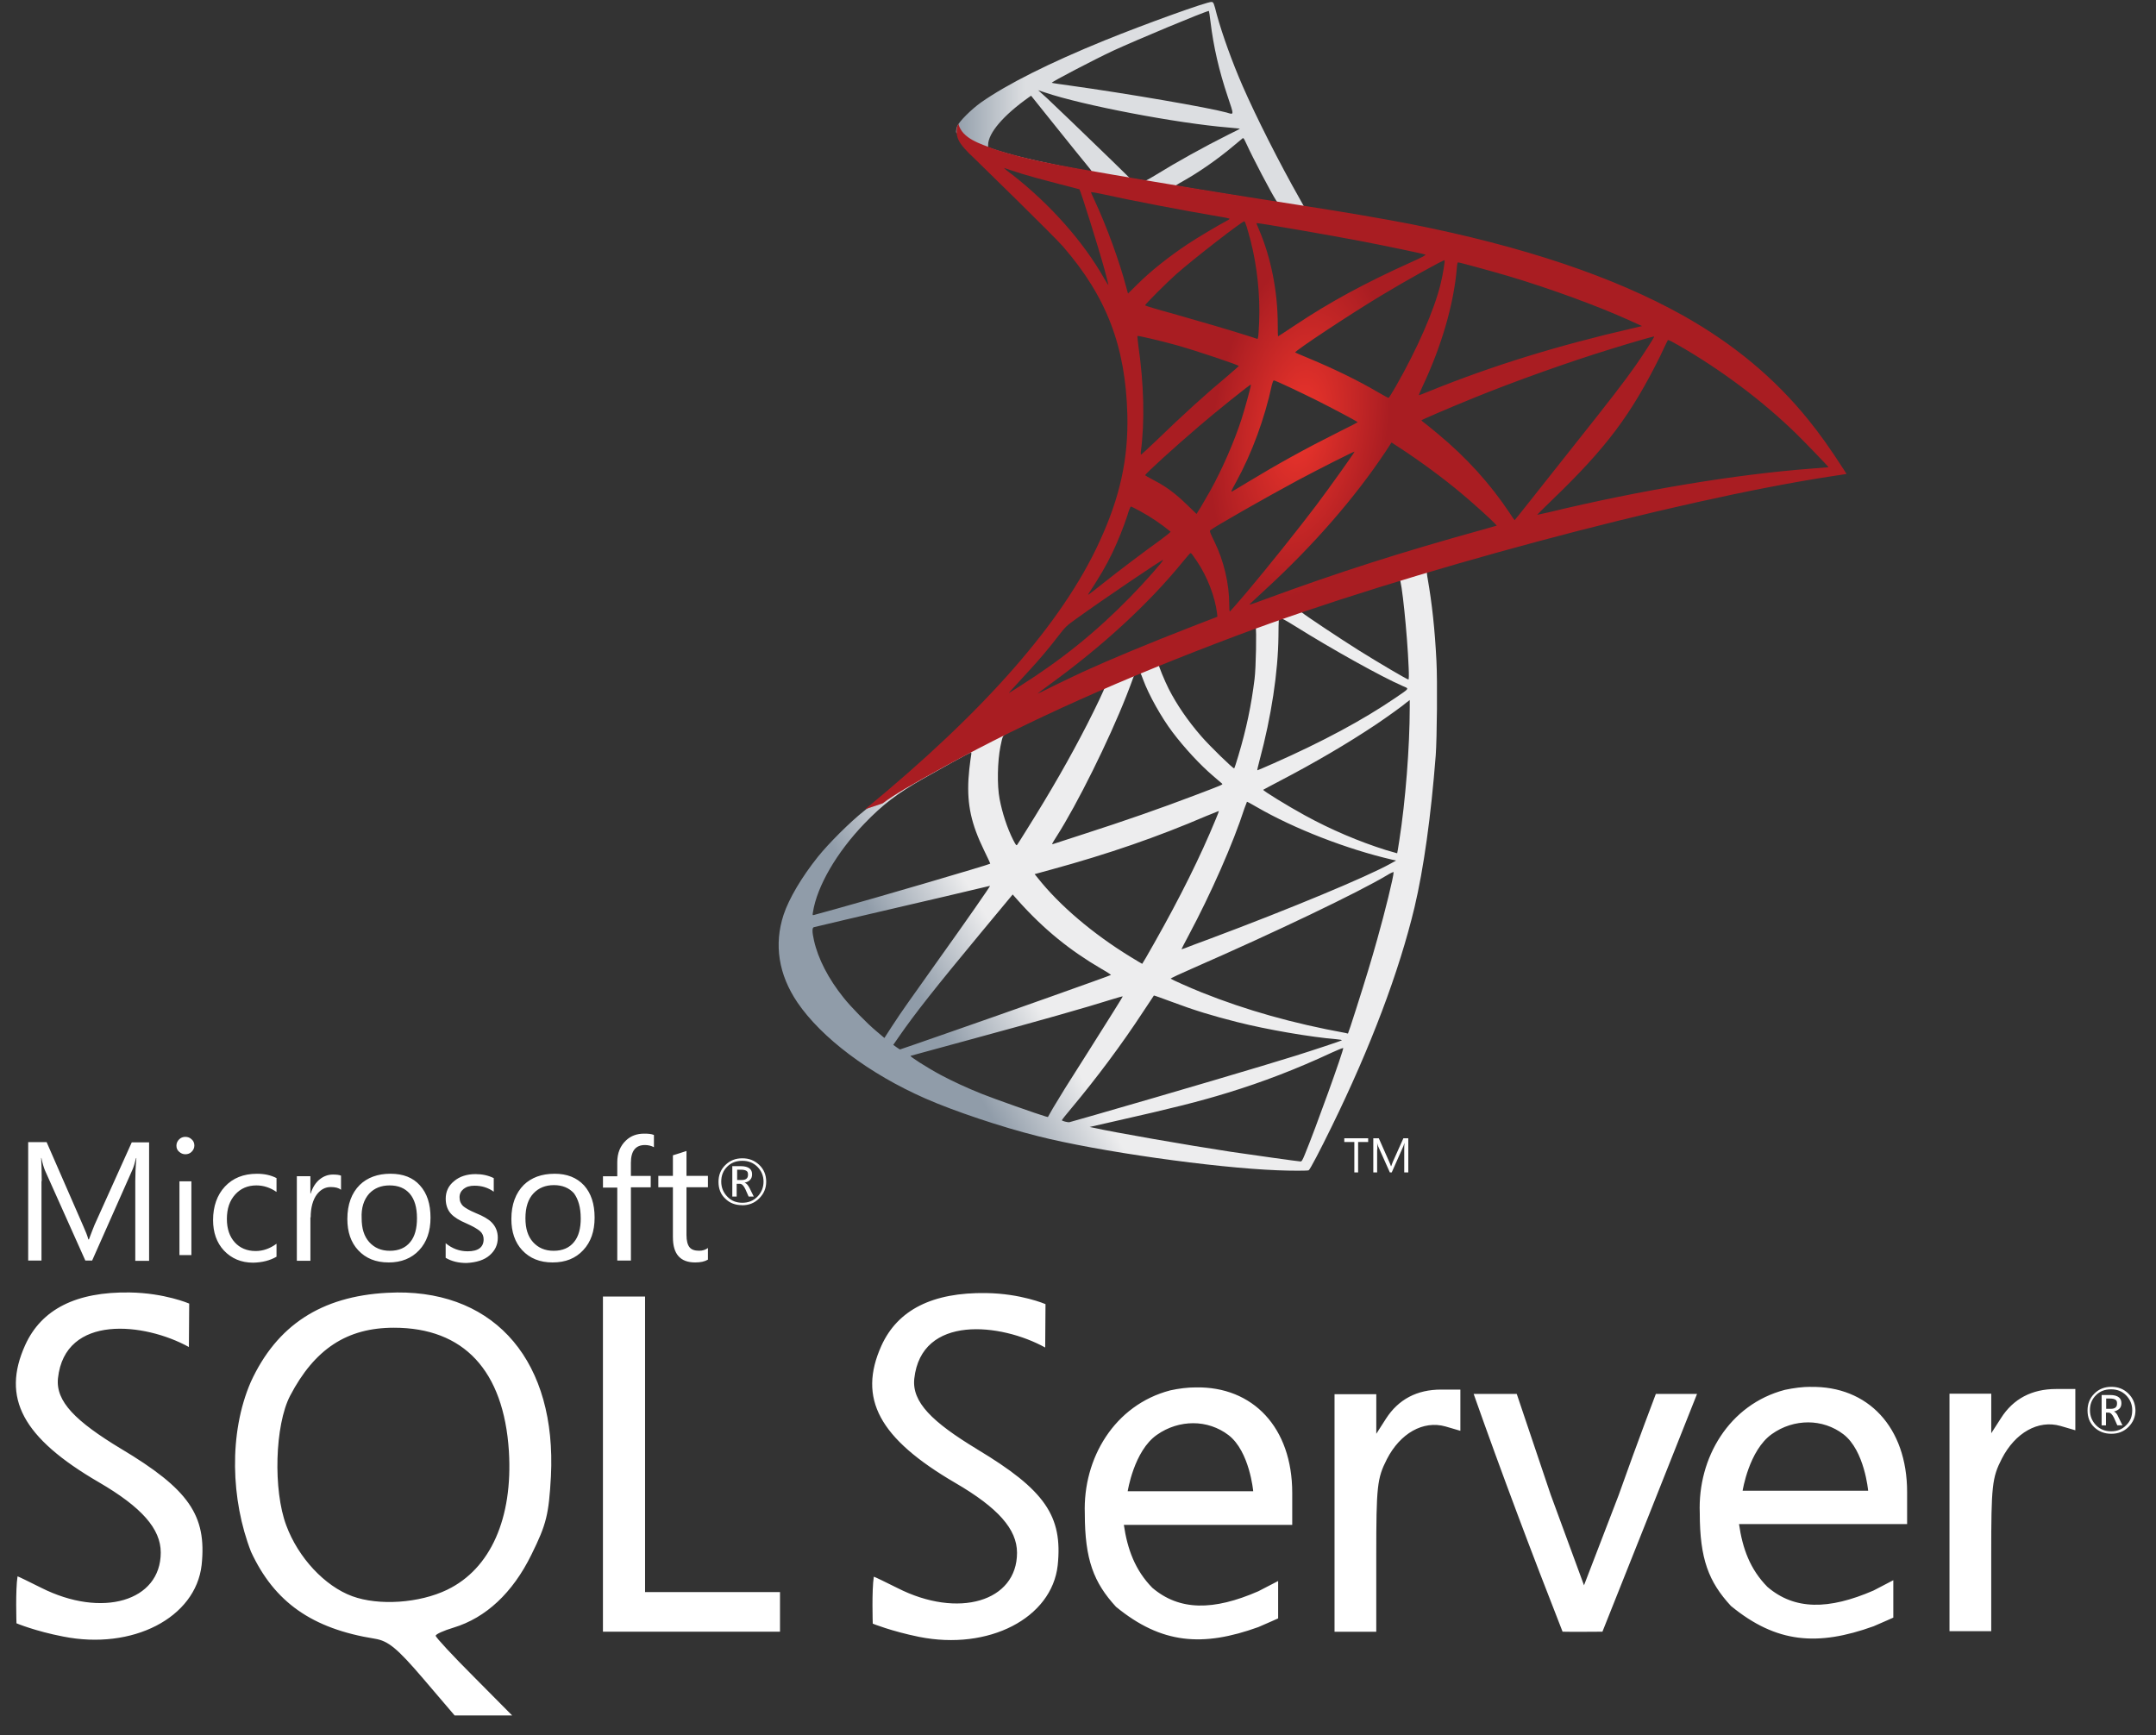<svg width="82" height="66" viewBox="0 0 82 66" fill="none" xmlns="http://www.w3.org/2000/svg">
<rect x="0" y="0" width="82" height="66" fill="#333333" stroke="none"/>
<path d="M55.259 20.827L46.356 23.734L38.61 27.153L36.444 27.725C35.892 28.25 35.313 28.781 34.687 29.32C34.001 29.912 33.361 30.45 32.87 30.84C32.325 31.271 31.518 32.079 31.107 32.59C30.495 33.357 30.01 34.171 29.802 34.797C29.431 35.928 29.613 37.072 30.327 38.128C31.242 39.474 33.065 40.847 35.192 41.782C36.275 42.26 38.099 42.872 39.472 43.215C41.753 43.794 46.167 44.42 48.597 44.514C49.088 44.535 49.747 44.535 49.774 44.514C49.828 44.481 50.205 43.761 50.642 42.866C52.136 39.817 53.213 36.957 53.798 34.515C54.148 33.034 54.424 31.063 54.606 28.728C54.653 28.075 54.673 25.888 54.633 25.148C54.572 23.936 54.465 22.954 54.296 21.991C54.269 21.85 54.263 21.722 54.276 21.716C54.303 21.695 54.384 21.669 55.481 21.352L55.259 20.827V20.827H55.259V20.827ZM53.227 22.018C53.307 22.018 53.523 24.084 53.576 25.39C53.59 25.666 53.583 25.847 53.57 25.847C53.516 25.847 52.432 25.208 51.659 24.724C50.986 24.3 49.707 23.452 49.505 23.29C49.438 23.243 49.444 23.236 49.996 23.048C50.932 22.732 53.153 22.018 53.227 22.018ZM48.691 23.512C48.752 23.512 48.906 23.6 49.276 23.828C50.663 24.697 52.547 25.746 53.354 26.096C53.603 26.204 53.63 26.164 53.058 26.554C51.834 27.388 50.306 28.209 48.435 29.037C48.105 29.185 47.83 29.299 47.823 29.299C47.809 29.299 47.85 29.131 47.903 28.929C48.354 27.254 48.61 25.558 48.624 24.199C48.63 23.526 48.63 23.526 48.691 23.506C48.677 23.512 48.684 23.512 48.691 23.512ZM47.756 23.869C47.796 23.909 47.769 25.417 47.715 25.827C47.594 26.81 47.406 27.725 47.096 28.754C47.022 29.003 46.955 29.212 46.941 29.225C46.914 29.259 45.992 28.357 45.69 28.007C45.165 27.402 44.754 26.796 44.451 26.204C44.297 25.901 44.054 25.309 44.075 25.289C44.182 25.215 47.729 23.842 47.756 23.869ZM43.355 25.598C43.361 25.598 43.368 25.598 43.375 25.605C43.388 25.618 43.435 25.726 43.476 25.847C43.691 26.433 44.175 27.294 44.593 27.846C45.05 28.451 45.649 29.098 46.147 29.521C46.309 29.656 46.457 29.784 46.477 29.804C46.517 29.845 46.531 29.838 45.434 30.255C44.162 30.739 42.776 31.224 41.188 31.735C40.808 31.858 40.429 31.981 40.05 32.105C39.99 32.126 40.01 32.092 40.185 31.816C40.972 30.585 42.17 28.169 42.843 26.46C42.958 26.163 43.072 25.867 43.092 25.8C43.119 25.706 43.153 25.672 43.24 25.625C43.287 25.612 43.334 25.598 43.355 25.598ZM42.009 26.157C42.029 26.17 41.686 26.89 41.349 27.55C40.697 28.822 39.983 30.073 39.028 31.594C38.866 31.857 38.711 32.099 38.691 32.126C38.658 32.173 38.644 32.159 38.536 31.951C38.308 31.5 38.119 30.921 38.018 30.39C37.917 29.865 37.937 28.95 38.052 28.384C38.139 27.967 38.133 27.974 38.334 27.873C39.196 27.435 41.982 26.13 42.009 26.157ZM53.617 26.628V26.91C53.617 28.411 53.455 30.47 53.22 31.971C53.179 32.233 53.146 32.449 53.139 32.456C53.139 32.456 52.944 32.402 52.715 32.334C51.706 32.018 50.609 31.554 49.62 31.009C48.967 30.652 48.018 30.067 48.045 30.04C48.051 30.033 48.334 29.885 48.664 29.71C49.983 29.023 51.248 28.283 52.345 27.55C52.755 27.274 53.374 26.83 53.509 26.709L53.617 26.628ZM36.928 28.62C36.955 28.62 36.948 28.674 36.908 28.916C36.881 29.091 36.847 29.414 36.834 29.636C36.78 30.618 36.942 31.345 37.426 32.341C37.561 32.617 37.668 32.846 37.661 32.852C37.614 32.893 33.16 34.198 31.76 34.582C31.343 34.696 30.979 34.797 30.952 34.804C30.905 34.817 30.899 34.811 30.919 34.696C31.073 33.707 31.827 32.415 32.877 31.325C33.577 30.598 34.135 30.174 35.091 29.629C35.777 29.239 36.834 28.653 36.915 28.626C36.915 28.62 36.921 28.62 36.928 28.62ZM47.426 30.497C47.432 30.49 47.594 30.578 47.789 30.692C49.229 31.527 51.234 32.301 52.944 32.698L53.099 32.731L52.883 32.852C51.988 33.35 49.047 34.575 46.04 35.699C45.602 35.86 45.172 36.022 45.091 36.056C45.01 36.089 44.936 36.109 44.936 36.103C44.936 36.096 45.057 35.86 45.212 35.571C46.053 33.996 46.901 32.079 47.331 30.746C47.385 30.618 47.419 30.504 47.426 30.497ZM46.356 30.847C46.363 30.854 46.309 30.995 46.241 31.157C45.656 32.577 44.889 34.124 43.906 35.861C43.657 36.305 43.449 36.661 43.442 36.661C43.435 36.661 43.233 36.54 42.991 36.392C41.564 35.517 40.299 34.441 39.472 33.398L39.351 33.249L39.963 33.081C42.157 32.482 44.021 31.836 45.871 31.042C46.134 30.935 46.349 30.847 46.356 30.847ZM53.004 33.169C53.004 33.169 53.011 33.175 53.004 33.169C53.011 33.324 52.668 34.71 52.385 35.712C52.15 36.553 51.948 37.213 51.578 38.377C51.416 38.889 51.275 39.312 51.268 39.312C51.261 39.312 51.221 39.306 51.181 39.292C49.182 38.929 47.392 38.424 45.71 37.751C45.239 37.563 44.566 37.26 44.525 37.226C44.512 37.213 44.916 37.025 45.427 36.802C48.489 35.463 51.665 33.943 52.755 33.29C52.883 33.209 52.984 33.169 53.004 33.169ZM37.655 33.694C37.668 33.707 36.814 34.938 35.616 36.614C35.199 37.2 34.714 37.886 34.532 38.142C34.351 38.397 34.075 38.801 33.92 39.043L33.637 39.481L33.334 39.225C32.978 38.929 32.359 38.296 32.083 37.947C31.504 37.227 31.114 36.466 30.959 35.773C30.885 35.45 30.885 35.288 30.952 35.268C31.053 35.241 32.85 34.818 34.532 34.427C35.468 34.212 36.551 33.956 36.941 33.862C37.332 33.768 37.648 33.694 37.655 33.694ZM38.516 34.023L38.731 34.266C39.701 35.349 40.69 36.15 41.888 36.85C42.103 36.971 42.264 37.078 42.251 37.085C42.204 37.119 38.092 38.579 36.188 39.239C35.118 39.615 34.236 39.918 34.23 39.918C34.223 39.918 34.162 39.878 34.095 39.831L33.974 39.743L34.169 39.461C34.801 38.545 35.596 37.543 37.325 35.457L38.516 34.023ZM43.886 37.866C43.893 37.859 44.189 37.967 44.552 38.101C45.427 38.431 46.12 38.64 47.049 38.875C48.193 39.165 49.848 39.447 50.824 39.528C50.972 39.541 51.053 39.555 51.026 39.575C50.979 39.602 49.99 39.932 49.263 40.16C48.105 40.524 44.573 41.567 41.692 42.395C41.161 42.549 40.703 42.677 40.676 42.684C40.609 42.697 40.387 42.637 40.387 42.61C40.387 42.596 40.548 42.388 40.744 42.159C41.712 41.002 42.675 39.71 43.476 38.485C43.698 38.148 43.886 37.873 43.886 37.866ZM42.702 37.9C42.709 37.906 42.231 38.673 41.396 39.992C41.04 40.551 40.643 41.183 40.501 41.405C40.367 41.621 40.165 41.957 40.05 42.146L39.855 42.489L39.754 42.462C39.512 42.395 37.81 41.796 37.359 41.614C36.8 41.392 36.221 41.123 35.791 40.894C35.252 40.605 34.58 40.174 34.633 40.16C34.647 40.154 35.569 39.905 36.679 39.602C39.627 38.801 41.262 38.337 42.332 38C42.527 37.94 42.695 37.893 42.702 37.9ZM51.08 39.864H51.087C51.113 39.932 50.023 42.96 49.626 43.915C49.539 44.131 49.505 44.185 49.458 44.178C49.344 44.171 47.762 43.949 46.8 43.808C45.124 43.552 42.312 43.061 41.605 42.899L41.444 42.866L42.446 42.637C44.599 42.152 45.636 41.89 46.685 41.567C48.011 41.163 49.324 40.658 50.649 40.039C50.858 39.945 51.033 39.871 51.08 39.864Z" fill="url(#paint0_linear)"/>
<path d="M46.08 0.074C45.932 0.054 43.543 0.915 42.002 1.541C39.922 2.389 38.308 3.197 37.312 3.896C36.942 4.159 36.477 4.623 36.403 4.805C36.376 4.872 36.363 4.953 36.363 5.033L37.265 5.888L39.411 6.574L44.519 7.49L50.36 8.492L50.42 7.988C50.4 7.988 50.387 7.981 50.367 7.981L49.599 7.86L49.445 7.584C48.651 6.184 47.776 4.448 47.264 3.277C46.867 2.369 46.49 1.319 46.282 0.565C46.167 0.108 46.154 0.081 46.08 0.074V0.074H46.08V0.074ZM45.972 0.417H45.979C45.986 0.424 46.013 0.612 46.04 0.834C46.154 1.777 46.363 2.685 46.692 3.667C46.941 4.408 46.941 4.367 46.652 4.28C45.965 4.091 42.89 3.56 40.663 3.25C40.306 3.203 40.003 3.156 40.003 3.149C39.977 3.122 41.612 2.268 42.332 1.931C43.254 1.507 45.784 0.451 45.972 0.417ZM39.485 3.432L39.748 3.519C41.174 4.004 44.761 4.69 46.739 4.852C46.961 4.872 47.15 4.892 47.157 4.892C47.163 4.899 46.975 5 46.733 5.114C45.777 5.592 44.727 6.178 44.001 6.628C43.785 6.763 43.59 6.871 43.563 6.871C43.536 6.871 43.395 6.844 43.247 6.824L42.978 6.783L42.305 6.124C41.12 4.973 40.192 4.085 39.835 3.748L39.485 3.432ZM39.216 3.641L40.165 4.825C40.683 5.478 41.208 6.117 41.322 6.258C41.437 6.4 41.531 6.514 41.524 6.521C41.497 6.541 40.151 6.278 39.438 6.117C38.705 5.949 38.402 5.868 37.951 5.727L37.581 5.606V5.511C37.587 5.06 38.16 4.387 39.129 3.701L39.216 3.641ZM47.278 5.256C47.305 5.256 47.338 5.316 47.419 5.498C47.648 6.002 48.361 7.362 48.536 7.624C48.59 7.712 48.684 7.719 47.735 7.564C45.454 7.194 44.721 7.073 44.721 7.059C44.721 7.052 44.788 7.005 44.875 6.958C45.582 6.568 46.295 6.07 46.928 5.538C47.083 5.41 47.224 5.289 47.251 5.269C47.258 5.256 47.271 5.249 47.278 5.256Z" fill="url(#paint1_linear)"/>
<path d="M36.45 4.71C36.45 4.71 36.302 4.946 36.443 5.296C36.531 5.511 36.787 5.774 37.076 6.043C37.076 6.043 40.071 8.963 40.434 9.381C42.089 11.292 42.809 13.176 42.877 15.774C42.917 17.442 42.601 18.909 41.813 20.612C40.414 23.667 37.459 27.038 32.904 30.78L33.57 30.558C34.001 30.235 34.586 29.892 35.959 29.138C39.128 27.402 42.695 25.807 47.069 24.165C53.367 21.796 63.724 19.024 69.619 18.122L70.231 18.028L70.137 17.88C69.599 17.045 69.228 16.527 68.784 15.975C67.492 14.374 65.924 13.075 64.007 11.998C61.369 10.525 57.957 9.374 53.637 8.519C52.822 8.358 51.032 8.048 49.579 7.826C46.497 7.349 44.505 7.019 42.311 6.642C41.524 6.507 40.346 6.305 39.566 6.137C39.162 6.05 38.388 5.868 37.783 5.659C37.298 5.471 36.598 5.282 36.45 4.71ZM38.186 6.393C38.193 6.386 38.301 6.426 38.442 6.474C38.698 6.561 39.028 6.662 39.418 6.77C39.713 6.851 40.009 6.929 40.306 7.005C40.71 7.106 41.046 7.2 41.053 7.2C41.1 7.247 41.78 9.421 42.009 10.255C42.096 10.572 42.163 10.841 42.157 10.841C42.15 10.848 42.076 10.733 41.988 10.578C41.201 9.192 39.956 7.786 38.516 6.655C38.328 6.521 38.186 6.4 38.186 6.393ZM41.497 7.308C41.531 7.308 41.679 7.328 41.861 7.369C43.005 7.624 45.057 8.015 46.369 8.237C46.591 8.27 46.766 8.311 46.766 8.324C46.766 8.338 46.685 8.385 46.584 8.439C46.362 8.553 45.467 9.084 45.171 9.286C44.424 9.784 43.752 10.323 43.267 10.807C43.072 11.002 42.904 11.164 42.904 11.164C42.904 11.164 42.863 11.05 42.83 10.908C42.587 9.973 42.083 8.586 41.625 7.611C41.551 7.456 41.49 7.315 41.49 7.301C41.49 7.315 41.49 7.308 41.497 7.308ZM47.325 8.418C47.365 8.432 47.432 8.661 47.567 9.165C47.816 10.141 47.93 11.231 47.89 12.247C47.877 12.53 47.863 12.792 47.849 12.826L47.829 12.893L47.48 12.779C46.759 12.55 45.589 12.207 44.586 11.924C44.014 11.77 43.55 11.628 43.55 11.615C43.55 11.574 44.384 10.74 44.741 10.424C45.42 9.825 47.264 8.398 47.325 8.418ZM47.789 8.486C47.809 8.465 50.575 8.943 51.833 9.185C52.769 9.367 54.128 9.65 54.209 9.683C54.249 9.697 54.108 9.778 53.657 9.979C51.88 10.78 50.561 11.5 49.249 12.375C48.906 12.604 48.617 12.792 48.61 12.792C48.603 12.792 48.597 12.597 48.597 12.362C48.597 11.083 48.341 9.791 47.87 8.701C47.823 8.593 47.782 8.492 47.789 8.486ZM54.942 9.899C54.962 9.919 54.875 10.464 54.794 10.787C54.552 11.79 53.899 13.277 53.099 14.677C52.957 14.926 52.829 15.127 52.816 15.134C52.802 15.141 52.621 15.04 52.412 14.919C51.632 14.461 50.743 14.031 49.774 13.627C49.505 13.512 49.27 13.418 49.263 13.405C49.216 13.364 51.383 11.931 52.526 11.245C53.435 10.693 54.915 9.872 54.942 9.899ZM55.454 9.98C55.514 9.98 56.739 10.316 57.378 10.504C58.96 10.976 60.776 11.642 61.961 12.18L62.452 12.402L62.109 12.483C59.215 13.149 56.739 13.916 54.35 14.885C54.155 14.966 53.98 15.033 53.967 15.033C53.953 15.033 54.02 14.879 54.108 14.69C54.828 13.162 55.292 11.568 55.407 10.208C55.413 10.08 55.433 9.98 55.454 9.98ZM43.26 12.779C43.28 12.759 44.216 12.981 44.721 13.122C45.488 13.337 47.116 13.882 47.116 13.923C47.116 13.93 46.934 14.084 46.719 14.273C45.838 15.006 44.99 15.78 43.974 16.763C43.671 17.052 43.415 17.288 43.402 17.288C43.388 17.288 43.382 17.247 43.388 17.193C43.543 16.063 43.509 14.609 43.294 13.136C43.274 12.947 43.254 12.786 43.26 12.779ZM62.916 12.799C62.93 12.812 62.486 13.512 62.203 13.909C61.8 14.488 61.207 15.255 59.868 16.938C59.162 17.826 58.367 18.829 58.105 19.165C57.836 19.502 57.614 19.784 57.607 19.784C57.6 19.784 57.513 19.663 57.419 19.515C56.665 18.384 55.763 17.395 54.693 16.507C54.491 16.339 54.269 16.157 54.195 16.103C54.121 16.049 54.061 15.995 54.061 15.989C54.061 15.969 55.205 15.477 56.073 15.127C57.594 14.508 59.666 13.768 61.221 13.29C62.035 13.035 62.903 12.786 62.916 12.799ZM63.435 12.934C63.462 12.927 63.623 13.008 63.818 13.122C65.453 14.057 67.055 15.262 68.32 16.5C68.677 16.85 69.558 17.765 69.545 17.772C69.545 17.772 69.235 17.799 68.872 17.826C66.039 18.041 62.412 18.64 58.926 19.481C58.691 19.535 58.482 19.582 58.468 19.582C58.455 19.582 58.717 19.32 59.047 19.003C61.093 17.032 62.028 15.787 63.132 13.566C63.287 13.236 63.421 12.954 63.435 12.934C63.428 12.934 63.428 12.934 63.435 12.934ZM48.449 14.468C48.543 14.488 49.417 14.899 50.077 15.228C50.683 15.531 51.591 16.016 51.638 16.056C51.645 16.063 51.322 16.231 50.925 16.426C49.66 17.059 48.576 17.658 47.446 18.344C47.123 18.539 46.854 18.701 46.847 18.701C46.82 18.701 46.827 18.674 47.008 18.344C47.614 17.241 48.099 15.921 48.375 14.636C48.401 14.535 48.428 14.468 48.449 14.468ZM47.574 14.63C47.594 14.65 47.365 15.477 47.224 15.928C46.948 16.783 46.483 17.853 46.033 18.66C45.925 18.849 45.764 19.125 45.676 19.279L45.508 19.549L45.131 19.185C44.694 18.761 44.337 18.499 43.879 18.263C43.698 18.169 43.556 18.088 43.556 18.075C43.556 18.021 44.707 16.978 45.589 16.224C46.221 15.679 47.553 14.609 47.574 14.63ZM52.924 16.83L53.253 17.045C54.007 17.537 54.895 18.189 55.575 18.761C55.958 19.077 56.699 19.744 56.847 19.905L56.927 19.993L56.382 20.148C53.3 21.002 50.918 21.762 48.139 22.785C47.829 22.9 47.567 22.994 47.547 22.994C47.507 22.994 47.473 23.028 48.166 22.388C49.943 20.753 51.517 18.95 52.688 17.193L52.924 16.83ZM51.517 17.18C51.531 17.193 50.609 18.492 50.057 19.226C49.397 20.1 48.226 21.567 47.419 22.523C47.083 22.92 46.793 23.25 46.78 23.256C46.759 23.263 46.753 23.162 46.753 23.007C46.753 22.193 46.544 21.325 46.181 20.585C46.026 20.275 45.999 20.201 46.033 20.168C46.161 20.053 48.119 18.936 49.357 18.27C50.191 17.826 51.497 17.166 51.517 17.18ZM43.011 19.266C43.031 19.266 43.186 19.347 43.361 19.441C43.792 19.676 44.175 19.939 44.519 20.222C44.532 20.235 44.357 20.376 44.128 20.544C43.489 21.002 42.52 21.736 41.955 22.186C41.362 22.657 41.343 22.671 41.41 22.57C41.854 21.89 42.076 21.507 42.312 21.016C42.52 20.578 42.729 20.06 42.877 19.609C42.93 19.414 42.998 19.266 43.011 19.266ZM45.279 21.043C45.313 21.036 45.353 21.096 45.535 21.366C45.918 21.937 46.214 22.705 46.288 23.324L46.302 23.458L45.38 23.815C43.731 24.454 42.211 25.087 41.181 25.558C40.892 25.692 40.387 25.935 40.057 26.096C39.727 26.264 39.458 26.392 39.458 26.386C39.458 26.379 39.667 26.224 39.922 26.036C41.935 24.575 43.678 22.974 44.983 21.372C45.124 21.204 45.252 21.049 45.266 21.043L45.279 21.043ZM44.236 21.298C44.263 21.325 43.496 22.193 42.971 22.725C41.672 24.05 40.387 25.087 38.792 26.096C38.59 26.224 38.408 26.338 38.388 26.352C38.341 26.379 38.402 26.311 39.102 25.551C39.546 25.073 39.882 24.67 40.266 24.172C40.521 23.842 40.569 23.795 40.939 23.532C41.928 22.819 44.209 21.271 44.236 21.298Z" fill="url(#paint2_radial)"/>
<path d="M15.096 49.162C14.972 49.162 14.848 49.174 14.725 49.174C12.217 49.308 10.526 50.411 9.538 52.566C8.692 54.515 8.784 57.062 9.547 59.023C10.434 60.939 11.867 61.95 14.26 62.332C14.766 62.415 15.106 62.693 16.086 63.838L17.292 65.251H19.48L18.025 63.784C17.221 62.98 16.571 62.28 16.571 62.219C16.571 62.157 16.878 62.022 17.251 61.909C18.478 61.537 19.498 60.589 20.211 59.135C20.788 57.968 20.871 57.607 20.954 56.155C21.17 51.833 18.891 49.13 15.096 49.161L15.096 49.162ZM17.014 60.466C15.95 60.982 14.404 61.084 13.396 60.714C12.352 60.331 11.342 59.248 10.888 58.022C10.383 56.68 10.455 54.206 11.033 53.092C11.961 51.318 13.188 50.502 14.982 50.502C17.643 50.502 19.157 52.132 19.355 55.195C19.511 57.752 18.655 59.67 17.015 60.465L17.014 60.466ZM54.81 52.855C53.892 52.855 53.189 53.226 52.716 53.958L52.345 54.537V53.031H50.757V62.066H52.344V59.178C52.344 56.537 52.377 56.229 52.746 55.506C53.254 54.515 54.129 54.021 54.975 54.257L55.543 54.423V52.857H54.81V52.855ZM45.478 52.772C45.167 52.772 44.837 52.813 44.509 52.885C42.383 53.441 41.185 55.475 41.259 57.569C41.259 59.321 41.599 60.197 42.445 61.117C44.178 62.538 45.745 62.651 47.859 61.889C48.22 61.735 48.612 61.558 48.612 61.558V60.136L47.859 60.526C46.148 61.272 44.859 61.272 43.826 60.394C43.168 59.723 42.878 58.919 42.744 58.002H49.148V56.783C49.148 54.3 47.653 52.731 45.477 52.772H45.478ZM42.888 56.734C42.888 56.734 43.125 55.184 44.002 54.576C44.425 54.278 44.91 54.134 45.384 54.134C45.859 54.134 46.334 54.288 46.725 54.587C47.529 55.206 47.664 56.722 47.664 56.722H42.889V56.734H42.888ZM4.598 55.104C2.876 54.061 2.112 53.309 2.205 52.422C2.472 49.968 5.505 50.307 7.184 51.236L7.196 49.584C7.196 49.584 6.268 49.182 4.937 49.161C2.896 49.13 1.576 49.8 0.958 51.162C0.049 53.173 0.853 54.689 3.76 56.38C5.392 57.33 6.114 58.154 6.114 59.053C6.114 60.91 3.875 61.558 1.565 60.393C1.09 60.156 0.688 59.959 0.667 59.959C0.584 60.485 0.627 61.745 0.627 61.745C0.627 61.745 1.336 62.043 2.4 62.248C5.04 62.775 7.442 61.536 7.669 59.526C7.867 57.638 7.184 56.648 4.598 55.103L4.598 55.104ZM68.867 52.75C68.557 52.75 68.228 52.793 67.885 52.865C65.762 53.421 64.566 55.455 64.648 57.548C64.648 59.299 64.987 60.167 65.833 61.085C67.566 62.507 69.133 62.622 71.258 61.858C71.617 61.705 72.009 61.529 72.009 61.529V60.106L71.257 60.498C69.542 61.241 68.253 61.241 67.224 60.363C66.562 59.694 66.274 58.899 66.141 57.971H72.534V56.753C72.534 54.281 71.039 52.712 68.863 52.753L68.867 52.75ZM66.276 56.712C66.276 56.712 66.515 55.165 67.392 54.546C67.813 54.246 68.298 54.102 68.772 54.102C69.245 54.102 69.722 54.256 70.113 54.556C70.917 55.175 71.052 56.702 71.052 56.702H66.278L66.276 56.712ZM37.164 55.124C35.443 54.083 34.681 53.329 34.773 52.442C35.04 49.986 38.073 50.327 39.752 51.255L39.764 49.605C39.764 49.605 38.836 49.202 37.505 49.184C35.464 49.153 34.144 49.822 33.524 51.184C32.617 53.195 33.432 54.711 36.329 56.402C37.959 57.351 38.681 58.165 38.681 59.063C38.681 60.92 36.443 61.579 34.133 60.403C33.66 60.167 33.258 59.972 33.234 59.972C33.152 60.498 33.194 61.758 33.194 61.758C33.194 61.758 33.896 62.045 34.956 62.261C37.599 62.789 40.002 61.552 40.228 59.541C40.424 57.663 39.743 56.673 37.164 55.126V55.124H37.164ZM78.199 52.833C77.281 52.833 76.57 53.206 76.106 53.938L75.734 54.515V53.011H74.146V62.044H75.733V59.156C75.733 56.516 75.765 56.206 76.135 55.485C76.644 54.495 77.519 53.999 78.364 54.237L78.932 54.403V52.833H78.199V52.833ZM24.534 55.072V49.317H22.932V62.064H29.666V60.558H24.534V55.072H24.534ZM61.565 56.866L60.245 60.3L58.976 56.847L57.687 53.02H56.048C57.11 56.031 58.265 59.094 59.43 62.064C59.935 62.076 60.441 62.064 60.946 62.064L62.729 57.589L64.544 53.021H62.977C62.977 53.021 62.285 54.835 61.564 56.867L61.565 56.866ZM28.224 45.844C28.481 45.844 28.697 45.761 28.874 45.584C29.049 45.408 29.141 45.203 29.141 44.945C29.141 44.687 29.049 44.472 28.874 44.306C28.697 44.141 28.492 44.058 28.235 44.058C27.975 44.058 27.76 44.141 27.585 44.316C27.407 44.491 27.327 44.706 27.327 44.954C27.327 45.215 27.41 45.43 27.585 45.593C27.75 45.758 27.966 45.841 28.224 45.841V45.844ZM27.656 44.377C27.81 44.224 27.997 44.153 28.235 44.153C28.46 44.153 28.647 44.224 28.803 44.377C28.957 44.531 29.04 44.718 29.04 44.945C29.04 45.172 28.957 45.368 28.803 45.522C28.647 45.676 28.46 45.749 28.235 45.749C28.007 45.749 27.821 45.678 27.668 45.522C27.514 45.368 27.431 45.172 27.431 44.945C27.431 44.718 27.502 44.531 27.656 44.377ZM28.038 45.028H28.142C28.215 45.028 28.287 45.099 28.349 45.233L28.473 45.513H28.668L28.515 45.203C28.452 45.078 28.39 45.006 28.318 44.986C28.409 44.965 28.481 44.934 28.533 44.873C28.585 44.819 28.604 44.747 28.604 44.666C28.604 44.571 28.575 44.5 28.512 44.448C28.441 44.389 28.328 44.357 28.181 44.357H27.852V45.513H28.018V45.028L28.038 45.028ZM28.038 44.491H28.182C28.286 44.491 28.36 44.512 28.4 44.543C28.439 44.574 28.449 44.614 28.449 44.687C28.449 44.821 28.366 44.883 28.213 44.883H28.036V44.491H28.038ZM1.587 44.925C1.587 44.523 1.575 44.224 1.565 44.047H1.575C1.616 44.255 1.667 44.41 1.708 44.513L3.246 47.948H3.504L5.041 44.483C5.083 44.388 5.124 44.246 5.175 44.048H5.187C5.156 44.391 5.145 44.689 5.145 44.927V47.958H5.671V43.452H5.011L3.598 46.586C3.546 46.711 3.474 46.896 3.382 47.142H3.36C3.33 47.02 3.258 46.835 3.155 46.608L1.773 43.442H1.072V47.947H1.578V44.927L1.587 44.925ZM6.825 44.933H7.279V47.739H6.825V44.933ZM7.052 43.904C7.146 43.904 7.227 43.872 7.288 43.81C7.351 43.748 7.392 43.668 7.392 43.573C7.392 43.481 7.361 43.398 7.289 43.337C7.226 43.274 7.144 43.242 7.05 43.242C6.958 43.242 6.876 43.274 6.814 43.337C6.751 43.398 6.71 43.481 6.71 43.573C6.71 43.676 6.742 43.748 6.814 43.81C6.885 43.872 6.958 43.904 7.05 43.904H7.052ZM10.517 47.801V47.307C10.268 47.492 10.001 47.585 9.724 47.585C9.393 47.585 9.125 47.471 8.928 47.254C8.733 47.038 8.629 46.739 8.629 46.367C8.629 45.976 8.733 45.666 8.949 45.43C9.156 45.203 9.424 45.089 9.753 45.089C10.021 45.089 10.279 45.172 10.517 45.338V44.811C10.3 44.698 10.053 44.646 9.774 44.646C9.258 44.646 8.857 44.811 8.556 45.131C8.258 45.45 8.104 45.884 8.104 46.408C8.104 46.874 8.238 47.266 8.516 47.565C8.806 47.872 9.176 48.028 9.63 48.028C9.981 48.019 10.268 47.945 10.517 47.801ZM11.816 46.305C11.816 45.935 11.899 45.636 12.053 45.43C12.197 45.244 12.372 45.151 12.579 45.151C12.754 45.151 12.879 45.183 12.97 45.255V44.718C12.899 44.687 12.796 44.676 12.662 44.676C12.476 44.676 12.311 44.739 12.165 44.854C12.012 44.975 11.889 45.161 11.817 45.398H11.805V44.739H11.29V47.956H11.806V46.305H11.816ZM14.777 48.02C15.262 48.02 15.652 47.864 15.942 47.554C16.23 47.246 16.374 46.832 16.374 46.317C16.374 45.791 16.242 45.388 15.972 45.089C15.705 44.79 15.334 44.645 14.849 44.645C14.364 44.645 13.974 44.79 13.684 45.069C13.374 45.377 13.211 45.811 13.211 46.368C13.211 46.852 13.343 47.255 13.623 47.554C13.911 47.864 14.293 48.019 14.777 48.019V48.02ZM14.043 45.399C14.24 45.192 14.498 45.089 14.817 45.089C15.148 45.089 15.396 45.192 15.581 45.399C15.767 45.615 15.859 45.924 15.859 46.337C15.859 46.729 15.776 47.038 15.601 47.245C15.426 47.462 15.168 47.576 14.828 47.576C14.496 47.576 14.24 47.462 14.043 47.245C13.848 47.028 13.755 46.729 13.755 46.337C13.735 45.947 13.838 45.627 14.043 45.399ZM18.632 47.739C18.828 47.565 18.933 47.349 18.933 47.08C18.933 46.843 18.85 46.647 18.696 46.492C18.571 46.368 18.377 46.255 18.096 46.142C17.848 46.038 17.694 45.945 17.611 45.873C17.529 45.791 17.478 45.688 17.478 45.542C17.478 45.408 17.53 45.306 17.632 45.223C17.736 45.14 17.868 45.1 18.046 45.1C18.324 45.1 18.561 45.173 18.779 45.328V44.812C18.571 44.709 18.345 44.659 18.087 44.659C17.756 44.659 17.477 44.75 17.271 44.926C17.054 45.101 16.952 45.328 16.952 45.595C16.952 45.832 17.023 46.028 17.157 46.172C17.271 46.295 17.465 46.421 17.735 46.533C17.992 46.647 18.167 46.75 18.261 46.832C18.353 46.915 18.394 47.018 18.394 47.14C18.394 47.44 18.189 47.595 17.787 47.595C17.477 47.595 17.199 47.493 16.95 47.288V47.843C17.175 47.978 17.445 48.04 17.743 48.04C18.125 48.02 18.424 47.926 18.63 47.741L18.632 47.739ZM21.087 44.646C20.602 44.646 20.212 44.79 19.922 45.069C19.615 45.377 19.449 45.811 19.449 46.368C19.449 46.853 19.583 47.255 19.861 47.554C20.151 47.864 20.532 48.019 21.017 48.019C21.513 48.019 21.892 47.863 22.181 47.553C22.471 47.245 22.615 46.831 22.615 46.316C22.615 45.789 22.481 45.387 22.213 45.088C21.934 44.789 21.563 44.645 21.09 44.645L21.087 44.646ZM22.088 46.337C22.088 46.73 22.005 47.038 21.83 47.245C21.655 47.462 21.397 47.576 21.057 47.576C20.725 47.576 20.469 47.462 20.272 47.245C20.077 47.028 19.984 46.73 19.984 46.337C19.984 45.923 20.087 45.604 20.294 45.388C20.489 45.183 20.747 45.078 21.067 45.078C21.387 45.078 21.643 45.182 21.829 45.388C21.994 45.615 22.087 45.924 22.087 46.337H22.088ZM23.481 47.947H23.996V45.161H24.749V44.728H23.995V44.232C23.995 43.78 24.171 43.553 24.532 43.553C24.654 43.553 24.779 43.584 24.871 43.636V43.171C24.779 43.13 24.654 43.12 24.499 43.12C24.221 43.12 23.994 43.203 23.809 43.378C23.592 43.584 23.477 43.851 23.477 44.213V44.741H22.933V45.173H23.477V47.948L23.481 47.947ZM25.594 47.069C25.594 47.698 25.872 48.019 26.44 48.019C26.646 48.019 26.801 47.986 26.925 47.912V47.47C26.83 47.541 26.718 47.574 26.594 47.574C26.419 47.574 26.296 47.532 26.224 47.439C26.15 47.347 26.109 47.191 26.109 46.975V45.16H26.925V44.727H26.109V43.779C25.932 43.84 25.758 43.892 25.593 43.944V44.727H25.038V45.16H25.593V47.068L25.594 47.069ZM80.943 52.999C80.768 52.833 80.561 52.75 80.304 52.75C80.044 52.75 79.829 52.833 79.653 53.011C79.478 53.184 79.396 53.401 79.396 53.649C79.396 53.907 79.478 54.122 79.652 54.288C79.827 54.453 80.043 54.536 80.303 54.536C80.559 54.536 80.776 54.453 80.953 54.278C81.127 54.101 81.219 53.896 81.219 53.64C81.21 53.38 81.116 53.164 80.941 52.999L80.943 52.999ZM80.86 54.217C80.706 54.371 80.519 54.442 80.292 54.442C80.067 54.442 79.881 54.371 79.725 54.217C79.571 54.061 79.488 53.866 79.488 53.637C79.488 53.413 79.559 53.226 79.715 53.07C79.869 52.916 80.055 52.845 80.292 52.845C80.517 52.845 80.704 52.916 80.86 53.07C81.013 53.226 81.096 53.413 81.096 53.637C81.096 53.876 81.025 54.061 80.86 54.217ZM80.396 53.691C80.488 53.669 80.562 53.628 80.613 53.577C80.665 53.524 80.684 53.452 80.684 53.369C80.684 53.277 80.654 53.203 80.591 53.153C80.52 53.093 80.406 53.062 80.26 53.062H79.932V54.216H80.097V53.731H80.2C80.271 53.731 80.342 53.802 80.406 53.937L80.529 54.215H80.725L80.572 53.905C80.518 53.77 80.457 53.708 80.394 53.688L80.396 53.691ZM80.283 53.587H80.105V53.196H80.251C80.354 53.196 80.426 53.215 80.467 53.247C80.509 53.278 80.518 53.318 80.518 53.392C80.518 53.525 80.435 53.587 80.282 53.587L80.283 53.587ZM51.51 44.595H51.654V43.439H52.036V43.295H51.128V43.439H51.51V44.595H51.51ZM52.385 43.727C52.385 43.614 52.385 43.522 52.377 43.47C52.386 43.532 52.408 43.573 52.417 43.604L52.861 44.595H52.932L53.376 43.594C53.388 43.564 53.398 43.523 53.418 43.47C53.408 43.573 53.408 43.656 53.408 43.718V44.594H53.562V43.295H53.376L52.974 44.192C52.965 44.224 52.933 44.286 52.913 44.357H52.901C52.892 44.316 52.871 44.274 52.842 44.203L52.44 43.295H52.231V44.596H52.377V43.728L52.385 43.727Z" fill="white"/>
<defs>
<linearGradient id="paint0_linear" x1="36.313" y1="40.132" x2="39.532" y2="38.23" gradientUnits="userSpaceOnUse">
<stop stop-color="#909CA9"/>
<stop offset="1" stop-color="#EDEDEE"/>
</linearGradient>
<linearGradient id="paint1_linear" x1="36.386" y1="4.27" x2="38.977" y2="4.27" gradientUnits="userSpaceOnUse">
<stop stop-color="#939FAB"/>
<stop offset="1" stop-color="#DCDEE1"/>
</linearGradient>
<radialGradient id="paint2_radial" cx="0" cy="0" r="1" gradientUnits="userSpaceOnUse" gradientTransform="translate(49.457 16.15) rotate(-171.457) scale(3.34 6.681)">
<stop stop-color="#EE352C"/>
<stop offset="1" stop-color="#A91D22"/>
</radialGradient>
</defs>
</svg>
